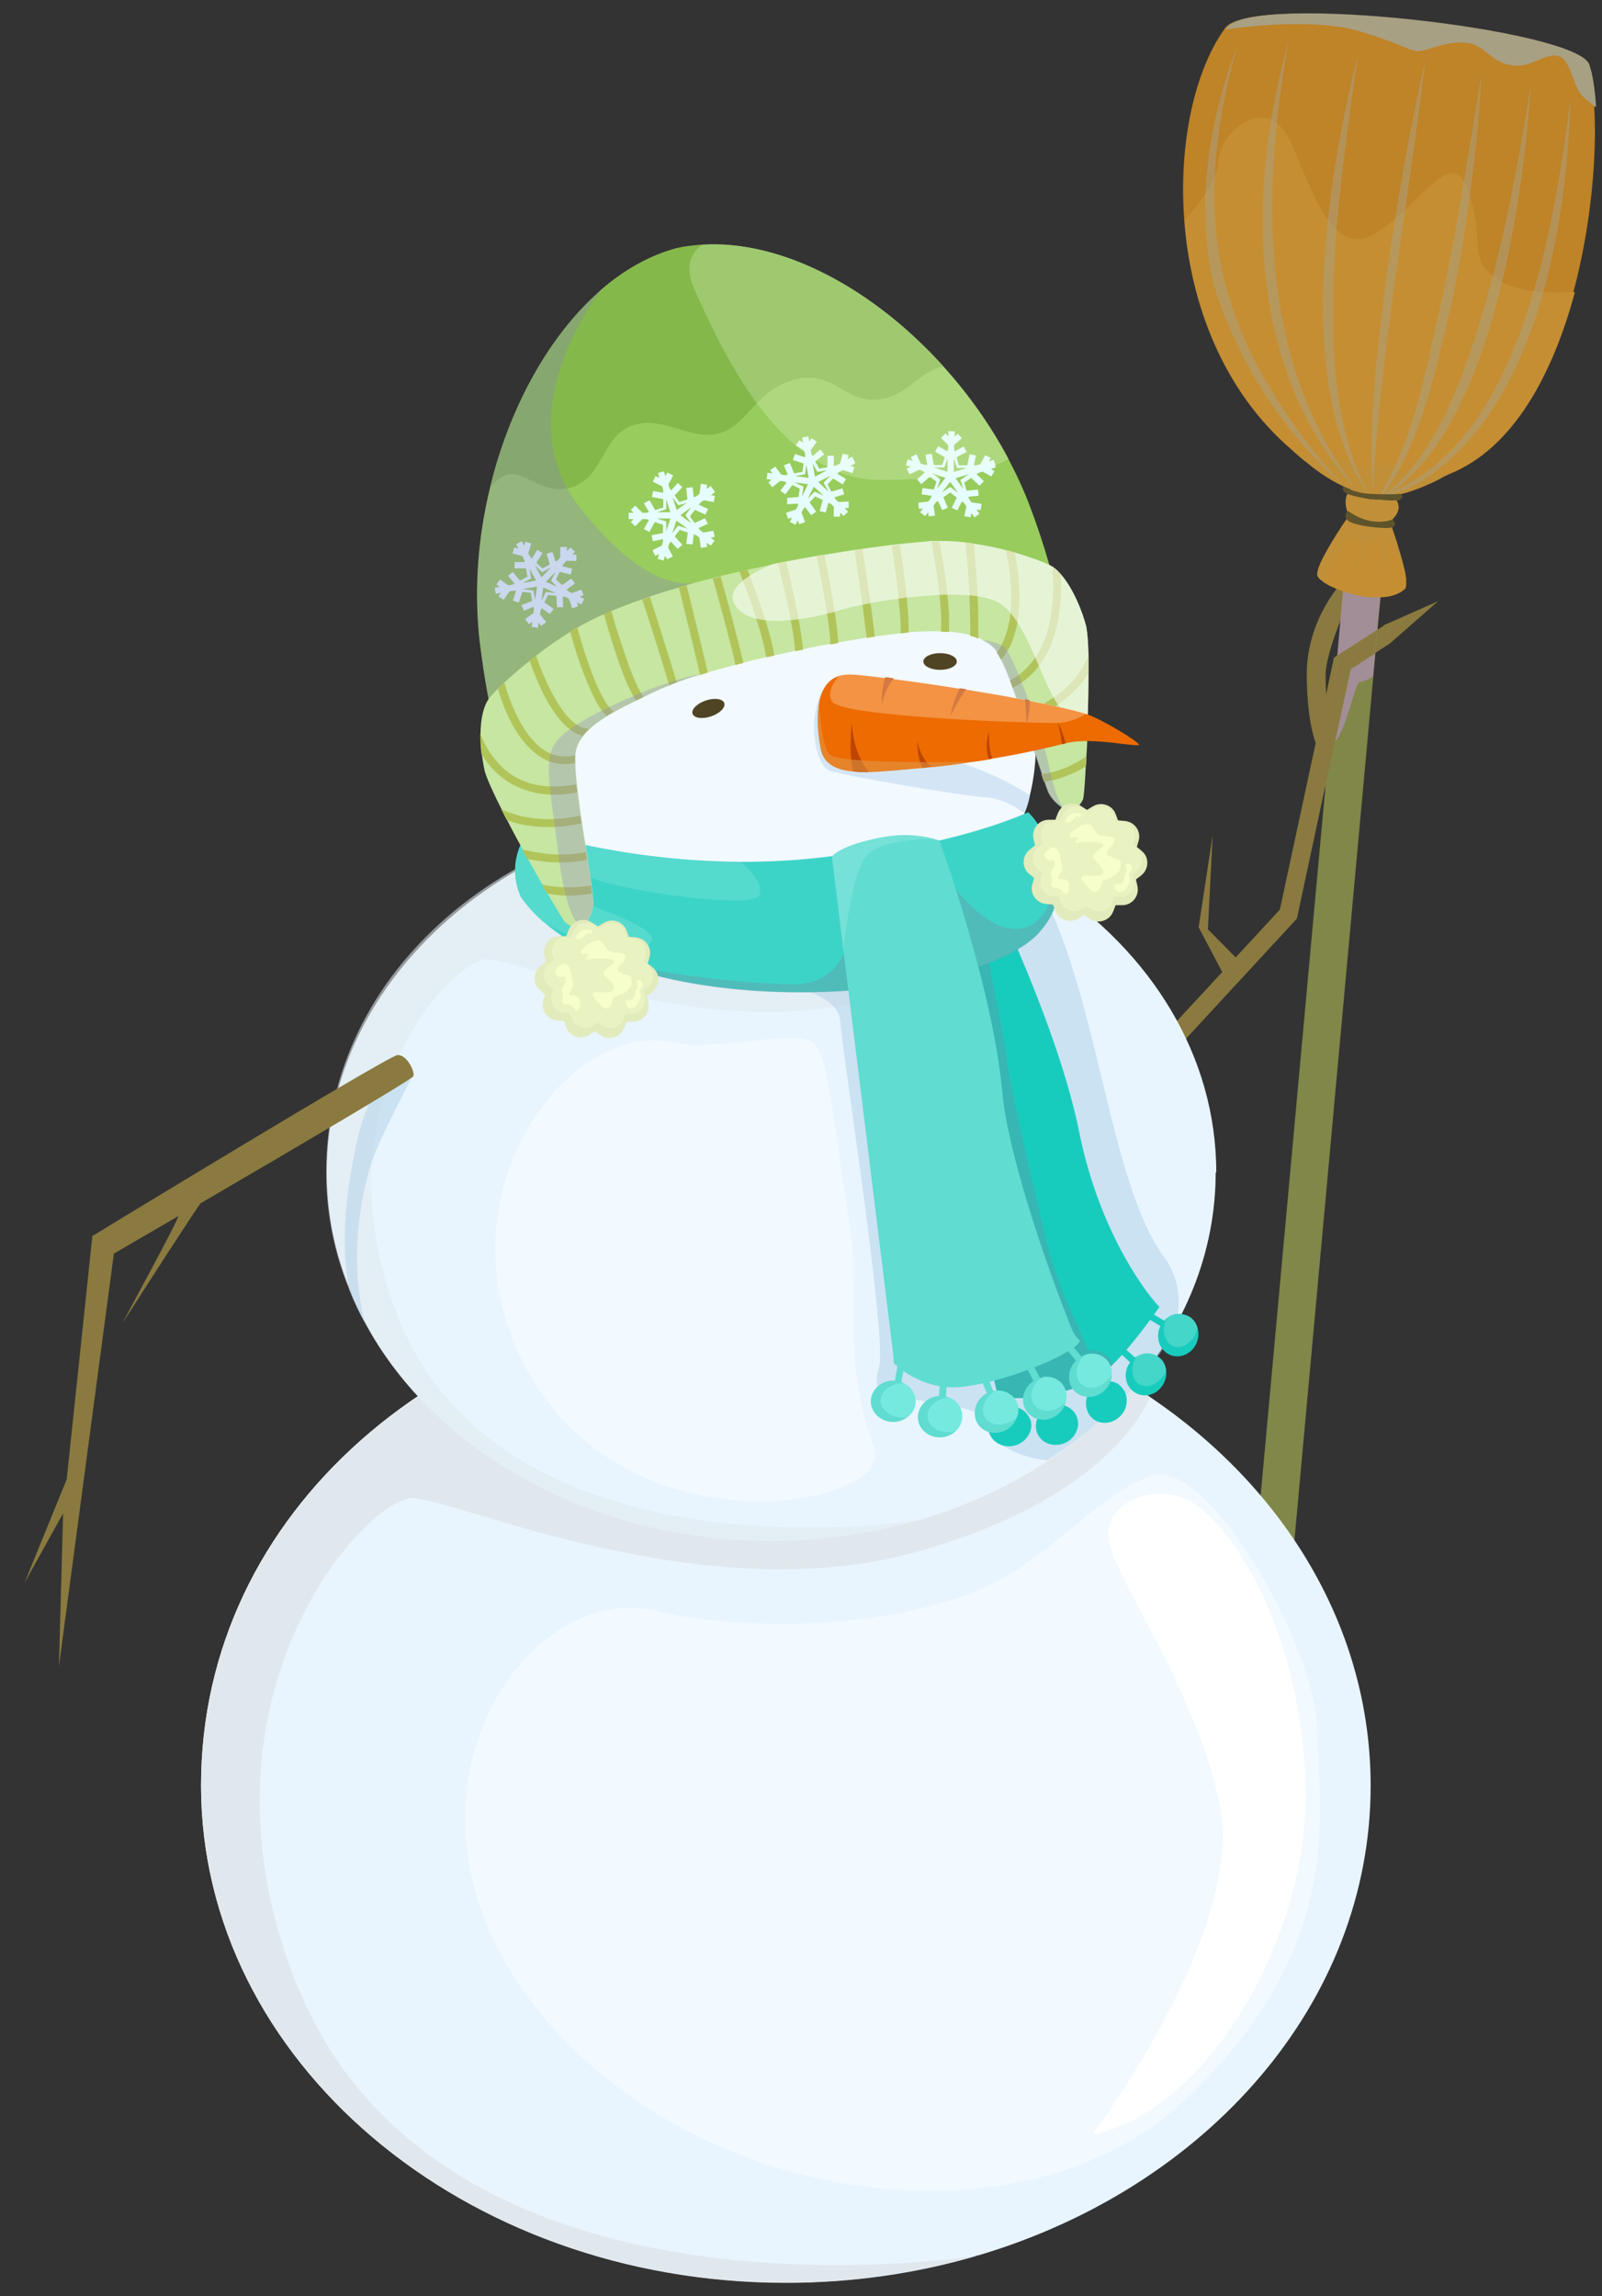 <svg width="60" height="86" viewBox="0 0 60 86" fill="none" xmlns="http://www.w3.org/2000/svg">
<rect x="0" y="0" width="60" height="86" fill="#333333" stroke="none"/>
<path d="M51.827 23.433L49.959 24.63L49.669 26.005C49.657 25.782 49.646 25.558 49.646 25.323C49.635 24.272 50.776 21.934 50.776 21.934L50.34 21.722C50.34 21.722 48.919 23.131 48.942 25.323C48.953 26.262 49.042 27.146 49.277 27.828L47.935 34.068L46.28 35.858L45.24 34.806L45.419 31.272L44.893 34.728L45.777 36.406L40.241 42.388L40.756 42.869L48.573 34.404L50.574 25.055L52.05 24.104L53.862 22.516L51.816 23.422L51.827 23.433Z" fill="#8A7A3F"/>
<path d="M52.643 12.027L52.442 14.23L52.341 15.292L52.151 17.35L52.062 18.39V18.468V18.502L52.039 18.748L51.972 19.519L51.95 19.777L51.838 21.007L51.782 21.588L51.704 22.405L51.592 23.601L51.514 24.485L51.435 25.335L46.951 74.429L45.542 74.306L49.635 29.54L49.959 26.028L50.093 24.574L50.306 22.181L50.407 21.13L50.474 20.436L50.552 19.553L50.574 19.329V19.206L50.642 18.535V18.356L50.675 18.233V18.133L50.742 17.406L50.865 16.086L50.955 15.024L51.245 11.915L52.643 12.038V12.027Z" fill="#808748"/>
<g style="mix-blend-mode:multiply" opacity="0.6">
<path d="M51.771 21.577L51.693 22.393L51.581 23.59L51.503 24.474L51.424 25.324C51.279 25.435 51.111 25.514 50.921 25.547C50.742 25.581 50.373 27.572 49.948 27.806C49.758 27.907 50.082 25.894 49.948 26.006L50.082 24.552L50.295 22.158L50.395 21.107L50.854 21.264L50.91 21.286L51.771 21.588V21.577Z" fill="#B993CC"/>
</g>
<path d="M58.984 10.942C58.179 13.939 56.714 16.779 54.287 17.752C54.086 17.831 53.907 17.954 53.739 18.032C53.694 18.054 53.639 18.077 53.594 18.099C53.493 18.144 53.404 18.177 53.314 18.222C53.068 18.323 52.844 18.401 52.666 18.457C52.621 18.457 52.576 18.479 52.543 18.49C52.52 18.49 52.509 18.49 52.498 18.502C52.297 18.558 52.174 18.58 52.174 18.58C52.23 18.636 52.274 18.68 52.297 18.725C52.498 19.038 52.297 19.307 52.162 19.441C52.106 19.497 52.062 19.53 52.062 19.53C52.062 19.553 52.073 19.586 52.095 19.631C52.095 19.653 52.118 19.698 52.129 19.732C52.151 19.799 52.173 19.866 52.196 19.944C52.218 20.011 52.252 20.09 52.274 20.179C52.308 20.268 52.341 20.369 52.364 20.47C52.464 20.783 52.554 21.118 52.621 21.398C52.621 21.443 52.643 21.488 52.643 21.532C52.643 21.577 52.654 21.61 52.666 21.644C52.666 21.655 52.666 21.666 52.666 21.678C52.666 21.711 52.666 21.745 52.666 21.767C52.666 21.912 52.666 22.013 52.621 22.058C52.386 22.27 52.039 22.371 51.67 22.371C51.603 22.371 51.525 22.371 51.447 22.371C51.402 22.371 51.357 22.371 51.312 22.371C51.022 22.349 50.72 22.282 50.44 22.192C50.384 22.17 50.328 22.159 50.272 22.136C50.205 22.114 50.149 22.091 50.093 22.069C49.982 22.024 49.881 21.98 49.791 21.935C49.702 21.89 49.635 21.845 49.568 21.801C49.568 21.801 49.545 21.801 49.545 21.778C49.478 21.733 49.434 21.7 49.4 21.655C49.355 21.61 49.333 21.566 49.333 21.521C49.322 21.376 49.445 21.074 49.624 20.749C49.881 20.268 50.239 19.721 50.418 19.463C50.485 19.363 50.518 19.307 50.518 19.307C50.496 19.24 50.462 19.184 50.451 19.128C50.351 18.803 50.407 18.602 50.474 18.479C50.53 18.379 50.597 18.334 50.597 18.334C50.552 18.323 50.496 18.3 50.451 18.278C50.44 18.278 50.418 18.267 50.407 18.256C50.373 18.244 50.328 18.222 50.284 18.2C50.239 18.177 50.194 18.155 50.149 18.133C49.836 17.976 49.478 17.752 49.098 17.45C49.031 17.394 48.953 17.327 48.874 17.271C48.819 17.227 48.763 17.182 48.707 17.137C48.617 17.059 48.517 16.97 48.416 16.88C48.416 16.88 48.416 16.869 48.394 16.858C45.799 14.643 44.591 11.367 44.356 8.269C44.133 5.384 44.748 2.655 45.844 1.112C45.855 1.089 45.877 1.067 45.889 1.045C46.862 -0.275 58.962 1.112 59.454 2.42C59.577 2.756 59.666 3.315 59.711 4.019C59.812 5.764 59.61 8.403 58.928 10.942H58.984Z" fill="#BF8328"/>
<g style="mix-blend-mode:multiply" opacity="0.16">
<path d="M58.984 10.942C58.179 13.939 56.714 16.779 54.287 17.752C54.086 17.831 53.907 17.954 53.739 18.032C53.694 18.054 53.639 18.077 53.594 18.099C53.493 18.144 53.404 18.177 53.314 18.222C53.068 18.323 52.844 18.401 52.666 18.457C52.621 18.457 52.576 18.479 52.543 18.491C52.52 18.491 52.509 18.491 52.498 18.502C52.297 18.558 52.174 18.58 52.174 18.58C52.23 18.636 52.274 18.681 52.297 18.725C52.498 19.038 52.297 19.307 52.162 19.441C52.106 19.497 52.062 19.53 52.062 19.53C52.062 19.553 52.073 19.586 52.095 19.631C52.095 19.654 52.118 19.698 52.129 19.732C52.151 19.799 52.174 19.866 52.196 19.944C52.218 20.011 52.252 20.09 52.274 20.179C52.308 20.269 52.341 20.369 52.364 20.47C52.464 20.783 52.554 21.119 52.621 21.398C52.621 21.443 52.643 21.488 52.643 21.532C52.643 21.577 52.654 21.61 52.666 21.644C52.666 21.655 52.666 21.666 52.666 21.678C52.666 21.711 52.666 21.745 52.666 21.767C52.666 21.913 52.666 22.013 52.621 22.058C52.386 22.27 52.039 22.371 51.67 22.371C51.603 22.371 51.525 22.371 51.447 22.371C51.402 22.371 51.357 22.371 51.312 22.371C51.022 22.349 50.72 22.282 50.44 22.192C50.384 22.17 50.328 22.159 50.272 22.136C50.205 22.114 50.149 22.091 50.093 22.069C49.982 22.024 49.881 21.98 49.791 21.935C49.702 21.89 49.635 21.845 49.568 21.801C49.568 21.801 49.545 21.801 49.545 21.778C49.478 21.734 49.434 21.7 49.4 21.655C49.355 21.61 49.333 21.566 49.333 21.521C49.322 21.376 49.445 21.074 49.624 20.749C49.881 20.269 50.239 19.721 50.418 19.463C50.485 19.363 50.518 19.307 50.518 19.307C50.496 19.24 50.462 19.184 50.451 19.128C50.351 18.804 50.407 18.602 50.474 18.479C50.53 18.379 50.597 18.334 50.597 18.334C50.552 18.323 50.496 18.3 50.451 18.278C50.44 18.278 50.418 18.267 50.407 18.256C50.373 18.244 50.328 18.222 50.284 18.2C50.239 18.177 50.194 18.155 50.149 18.133C49.836 17.976 49.478 17.752 49.098 17.45C49.031 17.395 48.953 17.327 48.874 17.271C48.819 17.227 48.763 17.182 48.707 17.137C48.617 17.059 48.517 16.97 48.416 16.88C48.416 16.88 48.416 16.869 48.394 16.858C45.799 14.643 44.591 11.367 44.356 8.269C44.938 7.598 45.609 6.692 45.631 6.055C45.665 4.936 47.465 3.438 48.315 5.272C49.165 7.106 49.881 9.768 51.559 8.716C53.225 7.665 54.377 5.339 55.003 7.173C55.629 9.007 55.003 9.6 55.886 10.316C56.77 11.043 58.123 10.942 58.906 10.942H58.928H58.984Z" fill="#E3C96D"/>
</g>
<g style="mix-blend-mode:multiply" opacity="0.16">
<path d="M54.288 17.753C54.097 17.864 53.907 17.954 53.74 18.032C53.695 18.055 53.639 18.077 53.594 18.099C53.494 18.144 53.404 18.177 53.315 18.222C53.069 18.323 52.845 18.401 52.666 18.457C52.621 18.457 52.577 18.48 52.543 18.491C52.521 18.491 52.509 18.491 52.498 18.502C52.297 18.558 52.174 18.58 52.174 18.58C52.23 18.636 52.275 18.681 52.297 18.726C52.498 19.039 52.297 19.307 52.163 19.441C52.107 19.497 52.062 19.531 52.062 19.531C52.062 19.553 52.073 19.587 52.096 19.631C52.096 19.654 52.118 19.698 52.129 19.732C52.151 19.799 52.174 19.866 52.196 19.945C52.219 20.012 52.252 20.09 52.275 20.179C52.308 20.269 52.342 20.37 52.364 20.47C52.465 20.783 52.554 21.119 52.621 21.398L51.917 20.112V21.723L51.805 20.996L51.693 20.213C51.693 20.213 51.671 19.967 51.38 20.269C51.212 20.448 51.022 20.906 50.888 21.276C50.821 21.466 50.765 21.611 50.742 21.689L50.832 21.253L50.921 20.828C50.921 20.828 51.089 19.833 50.53 20.314C50.496 20.336 50.463 20.37 50.44 20.403C50.239 20.604 50.06 20.918 49.892 21.208C49.769 21.432 49.669 21.645 49.579 21.801C49.579 21.801 49.557 21.801 49.557 21.779C49.49 21.734 49.445 21.701 49.411 21.656C49.367 21.611 49.344 21.566 49.344 21.521C49.333 21.376 49.456 21.074 49.635 20.75C49.892 20.269 50.25 19.721 50.429 19.464C50.496 19.363 50.53 19.307 50.53 19.307C50.507 19.24 50.474 19.184 50.463 19.128C50.362 18.804 50.418 18.602 50.485 18.48C50.541 18.379 50.608 18.334 50.608 18.334C50.563 18.323 50.507 18.3 50.463 18.278C50.452 18.278 50.429 18.267 50.418 18.256C50.384 18.245 50.34 18.222 50.295 18.2C50.25 18.177 50.206 18.155 50.161 18.133C49.848 17.976 49.49 17.753 49.109 17.451C49.042 17.395 48.964 17.328 48.886 17.272C48.83 17.227 48.774 17.182 48.718 17.137C48.629 17.059 48.528 16.97 48.427 16.88C48.427 16.88 48.416 16.869 48.405 16.858C48.629 16.936 48.919 17.059 49.232 17.238C49.792 17.562 49.568 17.316 49.691 17.171C49.702 17.16 49.724 17.137 49.758 17.126C49.781 17.115 49.803 17.104 49.825 17.104C50.038 17.059 50.373 17.249 50.686 17.395C50.765 17.439 50.832 17.462 50.899 17.495C50.955 17.518 50.999 17.54 51.033 17.551C51.078 17.562 51.111 17.585 51.156 17.596C51.324 17.652 51.413 17.63 51.615 17.473C51.637 17.473 51.659 17.439 51.682 17.428C51.715 17.406 51.738 17.383 51.76 17.372C51.917 17.26 52.006 17.283 52.107 17.35C52.163 17.395 52.23 17.451 52.319 17.495C52.543 17.63 52.577 17.875 52.789 17.92C52.823 17.92 52.867 17.931 52.912 17.92C52.957 17.92 53.013 17.92 53.08 17.909C53.494 17.853 54.243 17.741 54.243 17.741L54.288 17.753Z" fill="#A69350"/>
</g>
<g style="mix-blend-mode:multiply" opacity="0.51">
<path d="M46.347 1.694C44.748 7.475 45.229 11.636 48.886 16.478C49.333 17.082 49.814 17.663 50.328 18.211C48.058 16.209 46.336 13.548 45.453 10.64C44.759 7.654 45.274 4.512 46.347 1.694Z" fill="#A8A083"/>
<path d="M48.282 1.47C47.231 7.14 47.13 13.649 50.865 18.401C46.66 13.95 46.694 7.039 48.282 1.47Z" fill="#A8A083"/>
<path d="M50.854 2.063C50.239 6.782 48.886 14.353 51.312 18.592C48.405 14.599 49.713 6.626 50.854 2.063Z" fill="#A8A083"/>
<path d="M53.404 2.063C52.789 7.453 51.693 13.056 51.413 18.48C51.413 18.536 51.413 18.592 51.413 18.648V18.681V18.659C51.413 18.603 51.413 18.536 51.413 18.48C51.223 15.762 51.603 13.045 51.928 10.35C52.33 7.565 52.789 4.792 53.426 2.063H53.404Z" fill="#A8A083"/>
<path d="M55.484 2.846C55.338 5.675 54.936 8.494 54.388 11.278C53.784 13.727 53.314 16.422 51.816 18.503C51.816 18.503 51.793 18.536 51.782 18.547C51.771 18.57 51.749 18.592 51.726 18.614C51.726 18.614 51.715 18.637 51.704 18.648C51.704 18.67 51.681 18.681 51.659 18.704C51.648 18.704 51.626 18.704 51.614 18.704C51.614 18.704 51.603 18.704 51.592 18.704C51.603 18.693 51.626 18.67 51.626 18.648C51.626 18.648 51.67 18.581 51.681 18.547C51.693 18.536 51.704 18.514 51.715 18.491C53.023 16.299 53.426 13.66 54.008 11.189C54.589 8.426 55.014 5.631 55.473 2.846H55.484Z" fill="#A8A083"/>
<path d="M57.329 3.237C57.094 7.151 55.942 15.673 52.218 18.346C52.151 18.401 52.073 18.446 51.995 18.502C51.939 18.536 51.872 18.569 51.816 18.614C51.782 18.625 51.749 18.647 51.715 18.67C51.693 18.692 51.659 18.703 51.626 18.726C51.626 18.726 51.614 18.726 51.603 18.726C51.592 18.726 51.57 18.726 51.559 18.726C51.581 18.715 51.614 18.692 51.637 18.67C51.637 18.67 51.737 18.603 51.782 18.569C51.804 18.558 51.838 18.536 51.849 18.513C51.849 18.513 51.872 18.513 51.872 18.502C52.185 18.267 52.475 17.999 52.721 17.708C54.131 16.042 54.858 13.917 55.495 11.837C56.334 9.03 56.859 6.145 57.318 3.248L57.329 3.237Z" fill="#A8A083"/>
<path d="M58.828 3.606C58.693 8.393 57.586 15.337 53.18 18.055C52.867 18.234 52.531 18.379 52.185 18.491C52.062 18.536 51.939 18.569 51.804 18.614C51.782 18.614 51.749 18.614 51.726 18.625C51.693 18.625 51.659 18.636 51.637 18.648C51.57 18.659 51.514 18.681 51.447 18.692C51.435 18.692 51.413 18.692 51.402 18.692C51.402 18.692 51.357 18.692 51.335 18.692C51.357 18.692 51.38 18.692 51.402 18.681L51.693 18.592C51.693 18.592 51.771 18.558 51.816 18.547C51.816 18.547 51.827 18.547 51.838 18.547C51.849 18.547 51.872 18.547 51.883 18.536C51.995 18.491 52.106 18.446 52.207 18.401C57.061 16.21 58.212 8.348 58.828 3.651V3.606Z" fill="#A8A083"/>
</g>
<path d="M52.297 18.736C52.163 18.758 51.928 18.736 51.67 18.714C51.659 18.714 51.637 18.714 51.626 18.714C51.626 18.714 51.614 18.714 51.603 18.714C51.592 18.714 51.57 18.714 51.559 18.714C51.525 18.714 51.492 18.714 51.458 18.703C51.447 18.703 51.424 18.703 51.413 18.703C51.413 18.703 51.368 18.703 51.346 18.703C51.011 18.646 50.686 18.579 50.53 18.523C50.217 18.423 50.306 18.233 50.306 18.233C50.306 18.233 50.328 18.233 50.34 18.244C50.496 18.322 50.664 18.378 50.843 18.423C50.966 18.456 51.1 18.479 51.223 18.49H51.245C51.245 18.49 51.335 18.501 51.38 18.501C51.38 18.501 51.402 18.501 51.413 18.501C51.525 18.501 51.626 18.512 51.726 18.512C51.76 18.512 51.794 18.512 51.827 18.512H51.984C52.051 18.512 52.118 18.512 52.185 18.512C52.353 18.512 52.465 18.49 52.465 18.49C52.465 18.49 52.666 18.691 52.297 18.758V18.736Z" fill="#5E532B"/>
<path d="M50.496 19.139C50.496 19.139 50.306 19.24 50.451 19.463C50.597 19.687 51.894 19.833 52.129 19.754C52.364 19.676 52.163 19.452 52.163 19.452C52.163 19.452 51.402 19.799 50.496 19.139Z" fill="#5E532B"/>
<path d="M51.581 23.59L51.503 24.473L50.586 25.066L50.451 25.715L49.624 29.528L49.948 26.017L50.082 24.551L51.581 23.59Z" fill="#8A7A3F"/>
<g style="mix-blend-mode:soft-light">
<path d="M59.778 4.019C59.678 3.952 59.588 3.874 59.487 3.796C58.995 3.371 59.13 3.371 58.738 2.487C58.347 1.604 57.597 2.42 56.938 2.454C56.278 2.487 56.021 2.23 55.495 1.827C54.969 1.436 54.287 1.593 53.527 1.827C52.778 2.062 53.102 1.827 50.91 1.168C49.423 0.732 47.197 0.922 45.911 1.101C45.922 1.078 45.945 1.056 45.956 1.034C46.929 -0.286 59.029 1.101 59.521 2.409C59.644 2.745 59.733 3.304 59.778 4.008V4.019Z" fill="#A8A083"/>
</g>
<path d="M51.335 66.88C51.335 75.021 45.195 81.933 36.64 84.471C36.64 84.471 36.618 84.471 36.607 84.471C34.359 85.131 31.954 85.489 29.438 85.489C17.338 85.489 7.53 77.157 7.53 66.869C7.53 56.58 16.622 48.875 28.107 48.294C28.544 48.271 28.991 48.26 29.438 48.26C31.686 48.26 33.867 48.551 35.913 49.099C38.553 49.781 40.979 50.888 43.082 52.331C48.114 55.73 51.335 60.986 51.335 66.88Z" fill="#E8F5FF"/>
<path d="M43.082 55.283C40.912 56.055 39.201 58.627 36.316 59.689C31.787 61.355 26.508 60.819 24.697 60.349C19.631 59.041 14.084 67.383 19.933 75.01C25.77 82.637 38.295 84.426 44.412 78.622C50.53 72.818 49.378 67.674 49.322 64.699C49.266 61.724 45.262 54.511 43.093 55.283H43.082Z" fill="#F2F9FF"/>
<g style="mix-blend-mode:multiply">
<path d="M11.109 74.294C16.343 87.446 35.667 84.628 36.607 84.482C34.359 85.142 31.954 85.5 29.438 85.5C17.338 85.5 7.53 77.168 7.53 66.88C7.53 56.592 16.622 48.886 28.107 48.305C30.926 48.596 33.666 48.875 35.913 49.099C38.553 49.781 40.979 50.888 43.082 52.331C42.601 53.393 40.711 56.346 34.292 58.135C26.363 60.338 17.126 56.167 15.459 56.111C13.782 56.044 6.815 63.503 11.098 74.294H11.109Z" fill="#E1E8ED"/>
</g>
<path d="M41.505 57.486C41.505 56.099 43.417 55.574 44.602 56.234C45.788 56.893 48.651 60.405 48.897 66.779C49.109 72.416 45.262 79.058 40.912 79.953C40.912 79.953 46.694 72.259 45.676 67.551C44.658 62.843 41.505 58.862 41.505 57.475V57.486Z" fill="white"/>
<path d="M45.531 43.909C45.531 49.948 40.856 55.07 34.359 56.948C34.359 56.948 34.348 56.948 34.336 56.948C32.625 57.441 30.791 57.709 28.89 57.709C25.021 57.709 21.465 56.624 18.646 54.79C16.689 53.526 15.079 51.916 13.972 50.06C13.871 49.881 13.771 49.713 13.681 49.534C13.457 49.131 13.267 48.729 13.111 48.304C12.54 46.928 12.239 45.441 12.239 43.909C12.239 36.573 19.15 30.579 27.884 30.142C28.219 30.131 28.555 30.109 28.901 30.109C30.612 30.109 32.267 30.321 33.822 30.735C35.824 31.238 37.669 32.055 39.279 33.128C43.115 35.656 45.553 39.547 45.553 43.909H45.531Z" fill="#E8F5FF"/>
<path d="M30.501 39.078C29.953 38.496 26.654 39.402 25.267 39.055C21.409 38.082 16.331 44.624 19.597 51.032C23.343 58.391 33.576 56.411 32.748 54.242C31.518 50.999 32.189 48.259 31.843 46.033C31.138 41.459 31.026 39.659 30.489 39.078H30.501Z" fill="#F2F9FF"/>
<g style="mix-blend-mode:multiply" opacity="0.57">
<path d="M14.934 49.4C18.915 59.152 33.621 57.06 34.325 56.949C32.614 57.441 30.78 57.709 28.879 57.709C19.675 57.709 12.216 51.525 12.216 43.909C12.216 36.293 19.127 30.568 27.873 30.143C30.02 30.355 32.1 30.568 33.811 30.735C35.824 31.25 37.658 32.066 39.268 33.129C38.899 33.911 37.468 36.103 32.581 37.423C26.553 39.056 19.519 35.969 18.255 35.924C16.98 35.88 11.679 41.404 14.945 49.4H14.934Z" fill="#E1E8ED"/>
</g>
<path d="M38.798 27.862C38.798 28.544 38.72 29.181 38.575 29.774C38.53 30.009 38.463 30.233 38.373 30.456C37.77 32.223 36.528 33.554 34.862 34.46C33.196 35.355 31.127 35.813 28.879 35.813C23.399 35.813 18.948 33.129 18.948 27.873C18.948 27.314 18.993 26.766 19.094 26.229C19.172 25.804 19.284 25.379 19.418 24.965C19.541 24.563 19.709 24.183 19.888 23.814C21.476 20.582 24.898 18.356 28.868 18.356C31.865 18.356 34.549 19.631 36.372 21.644C36.573 21.857 36.752 22.08 36.931 22.326C38.105 23.892 38.798 25.804 38.798 27.884V27.862Z" fill="#F2F9FF"/>
<g style="mix-blend-mode:multiply" opacity="0.57">
<path d="M23.634 33.99C20.011 32.201 20.592 26.408 21.342 25.949C22.091 25.491 27.325 24.194 29.695 23.981C31.697 23.802 35.745 22.773 36.931 22.304C36.752 22.069 36.573 21.845 36.372 21.622C35.723 21.454 34.974 21.342 34.974 21.342L21.263 24.518C20.849 23.456 19.988 23.746 19.888 23.78C19.709 24.16 19.552 24.552 19.418 24.943C19.34 25.178 19.273 25.413 19.206 25.648C19.183 25.726 19.172 25.793 19.161 25.871C19.139 25.983 19.105 26.084 19.094 26.195C19.094 26.195 19.094 26.195 19.105 26.195C19.004 26.732 18.937 27.28 18.937 27.839C18.937 33.095 23.388 35.779 28.868 35.779C31.116 35.779 33.184 35.321 34.851 34.426C34.594 34.493 27.94 36.093 23.612 33.968L23.634 33.99Z" fill="#BED9ED"/>
</g>
<g style="mix-blend-mode:multiply" opacity="0.57">
<path d="M29.953 37.043C29.953 37.043 31.429 37.368 31.474 38.262C31.507 39.157 33.229 50.083 32.927 51.179C32.637 52.275 32.983 52.208 34.739 52.498C36.506 52.778 36.976 52.923 36.942 53.46C36.92 53.885 38.127 54.623 39.235 54.69C41.192 53.427 42.802 51.816 43.909 49.96C44.111 49.479 44.435 48.215 43.607 47.097C41.684 44.48 41.203 38.262 39.402 34.192L29.942 37.054L29.953 37.043Z" fill="#B5D3E8"/>
</g>
<path d="M43.428 48.942C43.428 48.942 42.523 50.262 41.728 51.056C41.348 51.436 40.867 51.782 40.331 51.961C40.23 51.995 40.141 52.029 40.051 52.051C38.575 52.487 37.636 52.353 37.423 52.308C37.389 52.308 37.378 52.308 37.378 52.308L36.931 50.407L33.162 34.314C33.162 34.314 33.419 33.845 35.019 33.386C36.182 33.051 37.099 33.308 37.099 33.308C37.099 33.308 39.637 38.497 40.42 42.4C41.203 46.292 43.082 48.629 43.44 48.964L43.428 48.942Z" fill="#18CCBD"/>
<path d="M37.535 52.129L37.725 53.258C37.725 53.325 37.803 53.37 37.87 53.359C37.938 53.348 37.982 53.281 37.971 53.214L37.781 52.084C37.781 52.017 37.703 51.972 37.636 51.983C37.568 51.994 37.524 52.062 37.535 52.129Z" fill="#18CCBD"/>
<path d="M38.586 53.146C38.664 53.359 38.631 53.594 38.497 53.784C38.407 53.929 38.262 54.052 38.072 54.119C37.658 54.265 37.199 54.075 37.065 53.694C36.931 53.314 37.155 52.867 37.568 52.721C37.703 52.677 37.848 52.654 37.982 52.688C38.251 52.721 38.486 52.9 38.575 53.157L38.586 53.146Z" fill="#18CCBD"/>
<path d="M39.156 52.129L39.469 53.236C39.492 53.304 39.559 53.337 39.626 53.326C39.693 53.315 39.727 53.236 39.716 53.169L39.402 52.062C39.38 51.995 39.313 51.962 39.246 51.973C39.179 51.984 39.145 52.062 39.156 52.129Z" fill="#18CCBD"/>
<path d="M40.308 53.012C40.409 53.225 40.398 53.46 40.297 53.65C40.219 53.806 40.096 53.941 39.917 54.03C39.514 54.22 39.045 54.086 38.866 53.717C38.687 53.348 38.866 52.889 39.257 52.688C39.38 52.621 39.526 52.599 39.66 52.61C39.928 52.61 40.185 52.766 40.308 53.012Z" fill="#18CCBD"/>
<path d="M40.51 51.592L41.281 52.442C41.281 52.442 41.404 52.498 41.46 52.442C41.516 52.386 41.516 52.319 41.46 52.263L40.688 51.413C40.688 51.413 40.566 51.357 40.51 51.413C40.454 51.469 40.454 51.536 40.51 51.592Z" fill="#18CCBD"/>
<path d="M41.93 51.883C42.109 52.029 42.209 52.241 42.198 52.465C42.198 52.644 42.142 52.823 42.019 52.968C41.751 53.315 41.259 53.393 40.946 53.147C40.633 52.901 40.577 52.409 40.845 52.051C40.934 51.939 41.046 51.85 41.169 51.794C41.416 51.682 41.706 51.705 41.93 51.872V51.883Z" fill="#18CCBD"/>
<path d="M41.907 50.642L42.757 51.413C42.757 51.413 42.88 51.458 42.936 51.413C42.992 51.368 42.981 51.29 42.936 51.234L42.086 50.463C42.086 50.463 41.963 50.418 41.907 50.463C41.852 50.507 41.863 50.586 41.907 50.642Z" fill="#18CCBD"/>
<path d="M43.35 50.798C43.551 50.921 43.663 51.122 43.675 51.346C43.697 51.525 43.652 51.704 43.551 51.871C43.317 52.252 42.847 52.375 42.5 52.151C42.153 51.927 42.053 51.446 42.288 51.077C42.366 50.954 42.467 50.854 42.59 50.798C42.825 50.663 43.115 50.652 43.35 50.798Z" fill="#18CCBD"/>
<path opacity="0.6" d="M43.35 50.798C43.551 50.921 43.663 51.122 43.674 51.346C43.652 51.402 43.63 51.447 43.596 51.491C43.361 51.871 42.936 52.017 42.657 51.838C42.377 51.659 42.321 51.212 42.556 50.831C42.556 50.82 42.578 50.798 42.59 50.787C42.824 50.652 43.115 50.641 43.35 50.787V50.798Z" fill="#60DCD1"/>
<path d="M42.981 49.378L43.965 49.971C44.021 50.004 44.099 49.982 44.133 49.926C44.166 49.87 44.144 49.792 44.088 49.758L43.104 49.165C43.048 49.132 42.97 49.154 42.936 49.21C42.903 49.266 42.925 49.344 42.981 49.378Z" fill="#18CCBD"/>
<path d="M44.424 49.255C44.636 49.333 44.793 49.512 44.849 49.735C44.905 49.903 44.894 50.093 44.826 50.272C44.67 50.686 44.222 50.899 43.842 50.753C43.462 50.608 43.272 50.149 43.428 49.735C43.484 49.601 43.563 49.489 43.663 49.4C43.864 49.221 44.155 49.154 44.413 49.255H44.424Z" fill="#18CCBD"/>
<path opacity="0.6" d="M44.424 49.255C44.636 49.334 44.793 49.513 44.849 49.736C44.849 49.792 44.826 49.848 44.804 49.893C44.647 50.307 44.256 50.541 43.943 50.419C43.63 50.295 43.495 49.87 43.652 49.457C43.652 49.434 43.663 49.423 43.674 49.412C43.876 49.233 44.166 49.166 44.424 49.267V49.255Z" fill="#60DCD1"/>
<g style="mix-blend-mode:multiply" opacity="0.36">
<path d="M41.728 51.056C41.348 51.436 40.867 51.782 40.331 51.961C40.23 51.995 40.141 52.029 40.051 52.051C38.575 52.487 37.636 52.353 37.423 52.308C37.389 52.308 37.378 52.308 37.378 52.308L36.931 50.407L37.177 49.96L35.466 35.578H36.942C36.942 35.578 37.591 38.676 37.725 39.761C37.848 40.845 39.022 45.889 39.346 47.041C39.727 48.394 40.308 49.501 40.566 50.116C40.688 50.396 40.677 50.575 40.834 50.563C41.181 50.541 41.572 50.787 41.717 51.078L41.728 51.056Z" fill="#7091A1"/>
</g>
<path d="M19.496 33.576C19.731 33.923 20.022 34.236 20.346 34.526C20.346 34.526 20.346 34.526 20.358 34.526C20.95 35.041 21.655 35.477 22.471 35.835C22.471 35.835 22.482 35.835 22.494 35.835C27.805 38.161 36.953 37.154 38.933 34.907C39.671 34.068 39.626 33.486 39.525 32.883C39.492 32.726 39.469 32.569 39.436 32.402C39.235 31.049 38.508 30.422 38.508 30.422C38.508 30.422 35.936 31.608 32.089 31.988C31.966 31.999 31.843 32.022 31.72 32.022C31.529 32.033 31.339 32.044 31.149 32.066C29.975 32.223 28.823 32.279 27.75 32.279C23.232 32.256 19.809 31.104 19.809 31.104C19.809 31.104 18.892 32.178 19.496 33.565V33.576Z" fill="#3DD4C8"/>
<g style="mix-blend-mode:multiply" opacity="0.36">
<path d="M22.494 35.846C27.805 38.172 36.953 37.166 38.933 34.918C39.671 34.079 39.626 33.498 39.525 32.894C39.414 33.654 39.134 34.482 38.463 34.717C37.11 35.209 35.6 33.05 35.6 33.05L31.608 35.69C31.608 35.69 31.194 36.864 29.74 36.864C28.756 36.864 25.144 36.651 22.494 35.846Z" fill="#7091A1"/>
</g>
<path d="M31.16 32.089L31.585 35.567L33.453 50.709L33.475 51.055C33.475 51.055 34.515 52.118 36.047 51.939C37.904 51.726 40.442 50.574 40.442 50.205C40.442 50.205 40.264 50.082 40.129 49.747C39.503 48.203 37.781 43.529 37.535 40.867C37.166 36.909 35.186 31.485 35.186 31.485C35.186 31.485 35.108 31.462 34.974 31.418C34.638 31.328 33.945 31.194 33.095 31.351C31.462 31.641 31.16 32.078 31.16 32.078V32.089Z" fill="#60DCD1"/>
<g style="mix-blend-mode:screen" opacity="0.48">
<path d="M31.16 32.089L31.585 35.567C31.585 35.567 31.865 32.927 32.391 32.145C32.916 31.362 34.974 31.429 34.974 31.429C34.639 31.339 33.945 31.205 33.095 31.35C31.462 31.641 31.16 32.077 31.16 32.077V32.089Z" fill="#8CE6DE"/>
</g>
<g style="mix-blend-mode:screen" opacity="0.3">
<path d="M19.496 33.576C19.731 33.923 20.022 34.236 20.346 34.527C20.346 34.527 20.346 34.527 20.358 34.527C21.733 35.422 24.149 35.925 24.406 35.231C24.663 34.538 20.413 33.509 20.346 33.006C20.279 32.514 20.995 32.368 22.181 32.883C23.366 33.397 28.242 34.057 28.444 33.532C28.645 32.995 27.75 32.29 27.75 32.29C23.232 32.268 19.81 31.116 19.81 31.116C19.81 31.116 18.892 32.189 19.496 33.576Z" fill="#8CE6DE"/>
</g>
<path d="M33.621 51.123L33.408 52.297C33.397 52.364 33.442 52.431 33.509 52.443C33.576 52.454 33.643 52.409 33.654 52.342L33.867 51.168C33.878 51.1 33.833 51.033 33.766 51.022C33.699 51.011 33.632 51.056 33.621 51.123Z" fill="#60DCD1"/>
<path d="M34.292 52.487C34.292 52.733 34.169 52.945 33.979 53.08C33.833 53.191 33.654 53.258 33.453 53.258C32.995 53.258 32.614 52.912 32.614 52.487C32.614 52.062 32.995 51.704 33.453 51.704C33.598 51.704 33.744 51.737 33.867 51.816C34.113 51.939 34.292 52.196 34.292 52.487Z" fill="#60DCD1"/>
<path opacity="0.6" d="M34.292 52.487C34.292 52.733 34.169 52.945 33.979 53.08C33.923 53.08 33.867 53.091 33.811 53.091C33.352 53.091 32.983 52.8 32.983 52.453C32.983 52.107 33.352 51.805 33.811 51.805C33.833 51.805 33.844 51.805 33.867 51.805C34.113 51.928 34.292 52.185 34.292 52.476V52.487Z" fill="#85F2E8"/>
<path d="M35.209 51.693L35.13 52.889C35.13 52.957 35.175 53.024 35.254 53.024C35.332 53.024 35.388 52.979 35.388 52.901L35.466 51.704C35.466 51.637 35.421 51.57 35.343 51.57C35.265 51.57 35.209 51.614 35.209 51.693Z" fill="#60DCD1"/>
<path d="M36.036 52.968C36.059 53.203 35.969 53.438 35.801 53.594C35.667 53.717 35.499 53.807 35.298 53.829C34.84 53.885 34.426 53.572 34.381 53.158C34.336 52.744 34.661 52.342 35.119 52.286C35.265 52.263 35.41 52.286 35.544 52.342C35.813 52.442 36.003 52.677 36.036 52.957V52.968Z" fill="#60DCD1"/>
<path opacity="0.6" d="M36.036 52.968C36.059 53.203 35.969 53.438 35.801 53.594C35.746 53.605 35.69 53.628 35.634 53.628C35.175 53.684 34.773 53.438 34.739 53.08C34.706 52.722 35.03 52.398 35.488 52.342C35.511 52.342 35.522 52.342 35.544 52.342C35.813 52.442 36.003 52.677 36.036 52.957V52.968Z" fill="#85F2E8"/>
<path d="M36.73 51.625L37.188 52.732C37.211 52.799 37.289 52.833 37.356 52.799C37.423 52.766 37.457 52.699 37.423 52.632L36.965 51.524C36.942 51.457 36.864 51.424 36.797 51.457C36.73 51.491 36.696 51.558 36.73 51.625Z" fill="#60DCD1"/>
<path d="M38.027 52.419C38.161 52.62 38.172 52.866 38.083 53.09C38.027 53.258 37.904 53.414 37.736 53.526C37.345 53.772 36.842 53.683 36.618 53.325C36.394 52.967 36.517 52.464 36.897 52.218C37.02 52.139 37.166 52.094 37.311 52.083C37.591 52.061 37.87 52.184 38.027 52.419Z" fill="#60DCD1"/>
<path opacity="0.6" d="M38.027 52.419C38.161 52.62 38.172 52.866 38.083 53.09C38.038 53.123 37.993 53.168 37.949 53.191C37.557 53.437 37.088 53.392 36.897 53.101C36.707 52.81 36.864 52.352 37.255 52.106C37.278 52.106 37.289 52.083 37.311 52.083C37.591 52.061 37.87 52.184 38.027 52.419Z" fill="#85F2E8"/>
<path d="M38.429 51.19L38.989 52.252C39.022 52.319 39.1 52.342 39.168 52.308C39.235 52.275 39.257 52.196 39.224 52.129L38.664 51.067C38.631 51 38.553 50.977 38.485 51.011C38.418 51.044 38.396 51.123 38.429 51.19Z" fill="#60DCD1"/>
<path d="M39.794 51.85C39.939 52.04 39.984 52.286 39.917 52.51C39.872 52.689 39.772 52.856 39.615 52.98C39.257 53.27 38.743 53.225 38.474 52.89C38.206 52.554 38.284 52.04 38.653 51.76C38.765 51.671 38.91 51.604 39.045 51.593C39.324 51.537 39.615 51.637 39.794 51.861V51.85Z" fill="#60DCD1"/>
<path opacity="0.6" d="M39.794 51.849C39.939 52.039 39.984 52.285 39.917 52.509C39.883 52.554 39.839 52.587 39.794 52.621C39.436 52.912 38.966 52.912 38.743 52.621C38.519 52.33 38.631 51.883 39 51.603C39.011 51.592 39.033 51.581 39.045 51.569C39.324 51.514 39.615 51.614 39.794 51.838V51.849Z" fill="#85F2E8"/>
<path d="M39.917 50.496L40.677 51.424C40.677 51.424 40.8 51.492 40.856 51.447C40.912 51.402 40.923 51.324 40.879 51.268L40.118 50.34C40.118 50.34 39.995 50.273 39.939 50.317C39.883 50.362 39.872 50.44 39.917 50.496Z" fill="#60DCD1"/>
<path d="M41.393 50.876C41.572 51.033 41.661 51.267 41.639 51.502C41.639 51.681 41.561 51.871 41.427 52.017C41.125 52.364 40.621 52.419 40.297 52.151C39.973 51.883 39.95 51.357 40.252 51.01C40.353 50.898 40.465 50.809 40.61 50.764C40.867 50.652 41.181 50.697 41.393 50.887V50.876Z" fill="#60DCD1"/>
<path opacity="0.6" d="M41.393 50.876C41.572 51.033 41.661 51.268 41.639 51.503C41.606 51.547 41.572 51.603 41.538 51.637C41.236 51.984 40.778 52.084 40.51 51.849C40.241 51.615 40.264 51.145 40.566 50.798C40.577 50.787 40.588 50.776 40.61 50.753C40.867 50.642 41.181 50.686 41.393 50.876Z" fill="#85F2E8"/>
<path d="M26.633 26.83C26.96 26.72 27.181 26.497 27.126 26.333C27.07 26.169 26.76 26.126 26.432 26.237C26.105 26.348 25.884 26.57 25.939 26.734C25.995 26.898 26.305 26.941 26.633 26.83Z" fill="#4F4424"/>
<path d="M35.209 25.088C35.555 25.088 35.835 24.948 35.835 24.775C35.835 24.602 35.555 24.462 35.209 24.462C34.863 24.462 34.583 24.602 34.583 24.775C34.583 24.948 34.863 25.088 35.209 25.088Z" fill="#4F4424"/>
<g style="mix-blend-mode:multiply" opacity="0.57">
<path d="M15.392 40.388C15.381 40.477 14.285 42.479 13.927 43.508C13.67 44.235 12.988 46.818 13.659 49.536C13.435 49.133 13.245 48.731 13.088 48.306C12.63 46.136 13.2 43.553 13.335 42.893C13.614 41.551 14.151 40.645 14.151 40.645L14.889 39.907C14.889 39.907 15.046 39.806 15.18 39.907C15.314 39.996 15.415 40.309 15.392 40.388Z" fill="#B5D3E8"/>
</g>
<path d="M14.889 39.515C14.542 39.538 3.46 46.292 3.46 46.292L2.498 55.406L0.921 59.276L2.364 56.681L2.207 62.407L4.265 46.952C4.265 46.952 5.26 46.37 6.669 45.554C6.804 45.476 4.511 49.669 4.6 49.535C5.081 48.786 7.452 45.096 7.519 45.062C10.818 43.139 15.437 40.421 15.482 40.309C15.549 40.141 15.236 39.493 14.889 39.515Z" fill="#8A7A3F"/>
<path d="M40.264 29.518C40.264 29.518 40.487 34.449 39.637 29.663C38.787 24.877 37.121 22.55 34.225 23.054C33.106 23.244 28.968 24.362 28.968 24.362C28.968 24.362 24.775 25.235 23.69 25.57C20.872 26.42 20.447 29.249 21.845 33.901C23.243 38.554 21.219 34.047 21.219 34.047C21.219 34.047 19.429 31.385 18.434 26.834C18.233 25.928 18.076 24.955 17.953 23.915C17.752 22.025 17.908 20.068 18.367 18.212C19.06 15.382 20.436 12.799 22.236 11.11L22.538 10.831C23.399 10.092 24.35 9.556 25.367 9.287C25.669 9.22 25.983 9.187 26.296 9.164C29.326 8.974 32.748 10.853 35.332 13.727C36.271 14.767 37.099 15.93 37.758 17.171C38.072 17.764 38.351 18.368 38.586 18.994C40.823 24.933 40.241 29.506 40.241 29.506L40.264 29.518Z" fill="#98CC5C"/>
<path d="M21.532 20.66L21.364 20.504L21.23 20.638V20.481L20.984 20.492V20.873L20.895 20.985L20.805 21.029L20.693 20.671L20.47 20.738L20.593 21.141L20.313 21.287L20.089 21.074L20.324 20.716L20.123 20.593L19.922 20.917L19.854 20.85L19.787 20.716L19.899 20.358L19.675 20.291L19.631 20.436L19.541 20.269L19.329 20.381L19.418 20.548L19.262 20.504L19.195 20.727L19.564 20.828L19.631 20.962L19.653 21.052H19.273V21.287H19.698L19.754 21.6L19.474 21.745L19.206 21.421L19.027 21.566L19.273 21.857L19.183 21.902L19.038 21.924L18.725 21.7L18.59 21.89L18.714 21.98L18.523 22.013L18.568 22.237L18.758 22.204L18.669 22.338L18.87 22.461L19.083 22.148L19.228 22.125H19.329L19.206 22.494L19.429 22.573L19.564 22.17L19.877 22.204L19.933 22.506L19.53 22.662L19.619 22.875L19.977 22.729L20 22.819L19.977 22.964L19.664 23.188L19.81 23.378L19.933 23.288L19.91 23.479L20.145 23.512L20.168 23.322L20.268 23.445L20.458 23.3L20.223 23.009L20.246 22.863L20.291 22.774L20.593 22.998L20.738 22.808L20.391 22.561L20.525 22.282L20.839 22.315L20.861 22.74H21.096L21.073 22.349H21.174L21.308 22.427L21.431 22.785L21.655 22.707L21.61 22.561L21.778 22.64L21.879 22.427L21.711 22.349L21.856 22.293L21.778 22.081L21.42 22.215L21.286 22.148L21.219 22.081L21.532 21.857L21.398 21.667L21.051 21.913L20.827 21.7L20.962 21.421L21.375 21.521L21.431 21.298L21.062 21.208L21.107 21.119L21.208 21.007H21.588V20.772H21.431L21.566 20.638L21.532 20.66ZM20.637 21.253L20.279 21.622L20.033 21.175L20.302 21.432L20.637 21.253ZM19.899 21.656L19.832 21.298L20.078 21.745L19.575 21.834L19.91 21.656H19.899ZM19.608 22.058L20.112 21.969L20.044 22.472L19.977 22.114L19.608 22.069V22.058ZM20.447 22.17L20.279 22.506L20.346 22.002L20.816 22.215L20.447 22.17ZM20.917 22.002L20.447 21.79L20.805 21.421L20.637 21.756L20.906 22.013L20.917 22.002Z" fill="#E6FDFF"/>
<path d="M26.755 18.39L26.62 18.2L26.464 18.312L26.486 18.155L26.251 18.122L26.195 18.502L26.072 18.591L25.983 18.625L25.938 18.245L25.703 18.278L25.748 18.703L25.446 18.804L25.267 18.558L25.558 18.245L25.39 18.088L25.133 18.368L25.077 18.29L25.032 18.144L25.211 17.809L24.999 17.697L24.92 17.831L24.864 17.652L24.641 17.719L24.697 17.898L24.551 17.831L24.451 18.044L24.797 18.211L24.842 18.357V18.457L24.462 18.39L24.417 18.614L24.842 18.692V19.005L24.54 19.106L24.328 18.737L24.115 18.849L24.305 19.173L24.216 19.207H24.059L23.791 18.938L23.623 19.095L23.735 19.207H23.545V19.442H23.735L23.623 19.553L23.791 19.71L24.059 19.442H24.216L24.305 19.475L24.115 19.811L24.316 19.922L24.529 19.553L24.831 19.654V19.967L24.406 20.045L24.451 20.269L24.831 20.191V20.291L24.786 20.437L24.439 20.605L24.54 20.817L24.686 20.75L24.63 20.929L24.853 20.996L24.909 20.817L24.987 20.951L25.2 20.84L25.021 20.504L25.066 20.359L25.122 20.28L25.379 20.56L25.558 20.403L25.267 20.09L25.457 19.844L25.759 19.945L25.703 20.37L25.938 20.392L25.983 20.012L26.072 20.045L26.195 20.135L26.251 20.515L26.486 20.482L26.464 20.325L26.62 20.437L26.766 20.247L26.609 20.135L26.766 20.113L26.721 19.878L26.341 19.945L26.218 19.855L26.162 19.777L26.509 19.62L26.408 19.408L26.016 19.587L25.837 19.341L26.028 19.095L26.419 19.274L26.52 19.061L26.173 18.905L26.229 18.826L26.352 18.737L26.732 18.804L26.777 18.569L26.62 18.547L26.777 18.435L26.755 18.39ZM25.759 18.804L25.345 19.106L25.189 18.625L25.412 18.927L25.77 18.815L25.759 18.804ZM24.954 19.072V18.703L25.11 19.184H24.596L24.954 19.072ZM24.596 19.419H25.11L24.954 19.9V19.531L24.596 19.419ZM25.401 19.676L25.178 19.978L25.334 19.497L25.748 19.799L25.39 19.688L25.401 19.676ZM25.893 19.598L25.48 19.296L25.893 18.994L25.67 19.296L25.893 19.598Z" fill="#E6FDFF"/>
<path d="M32.022 17.305L31.91 17.104L31.742 17.194L31.787 17.048L31.563 16.992L31.462 17.361L31.328 17.429L31.228 17.451V17.071H30.993V17.496L30.68 17.552L30.534 17.283L30.87 17.015L30.724 16.836L30.434 17.082L30.389 17.004L30.366 16.858L30.59 16.545L30.4 16.411L30.311 16.534L30.277 16.344L30.042 16.388L30.076 16.579L29.942 16.489L29.807 16.679L30.132 16.892L30.154 17.037V17.127L29.774 17.004L29.695 17.227L30.098 17.361L30.053 17.675L29.74 17.73L29.584 17.339L29.36 17.429L29.505 17.775L29.405 17.798L29.259 17.775L29.036 17.473L28.846 17.608L28.935 17.73L28.745 17.708L28.711 17.943L28.901 17.965L28.778 18.066L28.924 18.245L29.226 18.01L29.371 18.032L29.461 18.077L29.226 18.379L29.416 18.513L29.673 18.167L29.953 18.301L29.908 18.614L29.483 18.648V18.883L29.886 18.86V18.95L29.807 19.084L29.438 19.207L29.517 19.43L29.662 19.386L29.584 19.554L29.796 19.654L29.874 19.486L29.93 19.632L30.154 19.554L30.02 19.196L30.087 19.061L30.154 18.994L30.378 19.296L30.568 19.162L30.322 18.815L30.534 18.592L30.814 18.726L30.702 19.14L30.926 19.196L31.026 18.827L31.116 18.871L31.228 18.972V19.352H31.462V19.196L31.597 19.33L31.765 19.162L31.63 19.028H31.787V18.782L31.407 18.804L31.295 18.704L31.25 18.625L31.619 18.513L31.552 18.29L31.138 18.413L30.993 18.144L31.205 17.921L31.563 18.144L31.686 17.943L31.362 17.742L31.429 17.675L31.563 17.608L31.932 17.719L31.999 17.496L31.854 17.451L32.022 17.361V17.305ZM30.982 17.608L30.523 17.854L30.434 17.35L30.613 17.675L30.982 17.608ZM30.154 17.764L30.199 17.395L30.288 17.898L29.774 17.831L30.143 17.764H30.154ZM29.751 18.066L30.266 18.133L30.042 18.592L30.087 18.223L29.751 18.066ZM30.512 18.413L30.255 18.681L30.478 18.223L30.847 18.569L30.512 18.413ZM31.015 18.402L30.646 18.055L31.105 17.809L30.847 18.077L31.026 18.402H31.015Z" fill="#E6FDFF"/>
<path d="M37.289 17.451L37.222 17.227L37.043 17.283L37.11 17.149L36.898 17.048L36.719 17.384L36.573 17.429H36.473L36.551 17.06L36.316 17.015L36.227 17.429H35.913L35.824 17.127L36.204 16.925L36.092 16.724L35.757 16.903L35.734 16.814V16.668L36.025 16.411L35.869 16.243L35.757 16.344V16.154H35.522V16.344L35.41 16.232L35.242 16.4L35.511 16.668V16.814L35.477 16.903L35.142 16.713L35.019 16.914L35.388 17.127L35.287 17.418H34.974L34.896 16.992L34.661 17.037L34.728 17.406H34.627L34.482 17.362L34.325 17.015L34.113 17.116L34.18 17.261L34.001 17.205L33.923 17.429L34.102 17.485L33.956 17.552L34.068 17.764L34.415 17.596L34.56 17.641L34.638 17.697L34.348 17.954L34.504 18.133L34.829 17.854L35.075 18.044L34.974 18.335L34.549 18.279L34.515 18.514L34.896 18.57L34.862 18.659L34.773 18.782L34.392 18.827L34.415 19.062L34.571 19.039L34.459 19.185L34.65 19.33L34.761 19.185L34.784 19.341L35.019 19.308L34.963 18.939L35.052 18.816L35.13 18.76L35.287 19.106L35.5 19.017L35.332 18.625L35.589 18.446L35.835 18.637L35.645 19.017L35.858 19.117L36.025 18.782L36.103 18.838L36.193 18.961L36.115 19.33L36.35 19.375L36.383 19.218L36.495 19.375L36.685 19.241L36.573 19.084L36.73 19.106L36.763 18.871L36.383 18.816L36.294 18.692L36.271 18.603L36.652 18.57L36.629 18.335L36.204 18.379L36.115 18.077L36.372 17.898L36.685 18.189L36.853 18.021L36.573 17.764L36.652 17.708L36.797 17.663L37.133 17.843L37.244 17.641L37.11 17.563L37.289 17.507V17.451ZM36.215 17.529L35.723 17.675V17.171L35.846 17.529H36.227H36.215ZM35.365 17.518L35.488 17.171V17.675L34.985 17.507H35.365V17.518ZM34.918 17.731L35.41 17.898L35.097 18.301L35.22 17.954L34.918 17.731ZM35.589 18.234L35.276 18.446L35.589 18.044L35.88 18.458L35.578 18.234H35.589ZM36.081 18.323L35.79 17.91L36.282 17.764L35.969 17.977L36.081 18.335V18.323Z" fill="#E6FDFF"/>
<path d="M35.354 13.738C34.515 13.839 34.057 14.711 33.173 14.913C31.675 15.27 31.328 13.839 29.807 14.208C28.331 14.566 28.096 15.807 27.023 16.199C25.949 16.579 24.898 15.561 23.735 15.919C22.572 16.266 22.639 17.764 21.509 18.212C20.346 18.681 19.597 17.462 18.87 17.831C18.68 17.921 18.512 18.066 18.367 18.223C19.418 13.906 22.057 10.182 25.379 9.299C28.622 8.616 32.491 10.573 35.343 13.738H35.354Z" fill="#84B84A"/>
<g style="mix-blend-mode:soft-light" opacity="0.24">
<path d="M37.782 17.183C36.977 17.675 35.478 17.966 33.029 17.977C29.137 18 26.956 12.9 26.038 10.909C25.602 9.981 25.893 9.455 26.307 9.164C29.338 8.974 32.76 10.853 35.344 13.727C36.283 14.768 37.111 15.931 37.771 17.172L37.782 17.183Z" fill="#F3FFE6"/>
</g>
<g style="mix-blend-mode:multiply" opacity="0.31">
<path d="M26.072 21.813L18.434 26.834C18.233 25.928 18.076 24.955 17.953 23.915C17.752 22.025 17.908 20.068 18.367 18.212C19.06 15.382 20.436 12.799 22.236 11.11L22.538 10.831C22.359 11.054 18.993 15.438 21.643 18.905C24.372 22.472 26.072 21.801 26.072 21.801V21.813Z" fill="#8A81C4"/>
</g>
<path d="M40.688 23.523C40.733 23.713 40.756 24.082 40.767 24.541C40.767 24.742 40.767 24.977 40.767 25.212C40.767 25.782 40.756 26.42 40.733 27.046C40.733 27.113 40.733 27.18 40.733 27.247C40.733 27.303 40.733 27.348 40.733 27.404C40.722 27.728 40.711 28.041 40.688 28.332C40.688 28.466 40.688 28.589 40.666 28.701C40.633 29.394 40.588 29.875 40.565 29.931C40.386 30.311 40.141 30.378 39.917 30.3C39.682 30.222 39.447 29.976 39.313 29.764C39.268 29.696 39.201 29.517 39.123 29.271C39.089 29.182 39.056 29.093 39.022 28.981C38.922 28.69 38.821 28.354 38.698 27.985C38.664 27.896 38.642 27.795 38.608 27.695C38.53 27.482 38.463 27.258 38.385 27.035C38.351 26.934 38.329 26.845 38.284 26.744C38.172 26.397 38.049 26.062 37.937 25.749C37.904 25.648 37.87 25.559 37.837 25.469C37.725 25.167 37.602 24.899 37.501 24.686C37.445 24.575 37.389 24.485 37.345 24.407C37.334 24.384 37.311 24.351 37.3 24.34C37.166 24.172 36.987 24.049 36.774 23.948C36.741 23.926 36.696 23.915 36.651 23.892C36.562 23.859 36.461 23.814 36.349 23.792C36.103 23.725 35.835 23.68 35.544 23.657C35.444 23.657 35.343 23.646 35.242 23.646C34.851 23.635 34.437 23.646 34.046 23.68C33.945 23.68 33.844 23.702 33.744 23.713C33.464 23.747 33.14 23.792 32.771 23.836C32.67 23.848 32.581 23.87 32.469 23.881C32.133 23.937 31.776 23.993 31.395 24.06C31.295 24.082 31.194 24.094 31.093 24.116C30.758 24.172 30.422 24.239 30.076 24.317C29.975 24.34 29.886 24.362 29.785 24.373C29.528 24.429 29.27 24.485 29.013 24.541C28.913 24.563 28.812 24.586 28.711 24.608C28.421 24.675 28.13 24.742 27.839 24.82C27.738 24.843 27.638 24.865 27.548 24.899C27.19 24.988 26.844 25.089 26.519 25.178C26.419 25.212 26.329 25.234 26.229 25.268C25.916 25.357 25.625 25.458 25.356 25.559C25.256 25.592 25.166 25.626 25.077 25.67C24.842 25.76 24.641 25.849 24.451 25.939C24.339 25.995 24.227 26.04 24.115 26.107C24.026 26.151 23.936 26.196 23.835 26.241C23.556 26.375 23.265 26.52 23.008 26.666C22.918 26.722 22.829 26.766 22.739 26.822C22.482 26.979 22.259 27.135 22.08 27.314C21.99 27.393 21.912 27.482 21.845 27.572C21.711 27.739 21.621 27.918 21.576 28.108C21.576 28.153 21.554 28.22 21.554 28.276C21.554 28.366 21.554 28.466 21.554 28.578C21.554 28.802 21.576 29.081 21.61 29.383C21.61 29.484 21.632 29.573 21.644 29.674C21.677 29.954 21.722 30.244 21.755 30.535C21.767 30.636 21.789 30.736 21.8 30.826C21.856 31.184 21.912 31.553 21.968 31.899C21.99 32 22.001 32.101 22.013 32.19C22.069 32.548 22.124 32.884 22.158 33.152C22.169 33.264 22.192 33.364 22.192 33.454C22.214 33.644 22.225 33.778 22.225 33.834C22.192 34.147 22.046 34.606 21.744 34.706C21.588 34.762 21.409 34.729 21.174 34.55C21.129 34.516 20.872 34.08 20.503 33.465C20.436 33.364 20.38 33.253 20.313 33.13C20.145 32.828 19.955 32.503 19.765 32.157C19.698 32.034 19.631 31.922 19.575 31.81C19.373 31.441 19.172 31.072 18.993 30.714C18.915 30.569 18.848 30.434 18.781 30.3C18.456 29.663 18.221 29.126 18.154 28.88C18.11 28.679 18.076 28.466 18.043 28.243C18.009 27.985 17.998 27.728 17.998 27.482C17.998 26.934 18.11 26.431 18.322 26.151C18.401 26.051 18.501 25.939 18.646 25.794C18.725 25.715 18.803 25.637 18.892 25.559C19.15 25.313 19.474 25.044 19.821 24.765C19.899 24.698 19.988 24.63 20.067 24.563C20.469 24.25 20.917 23.937 21.353 23.669C21.442 23.613 21.532 23.557 21.621 23.512C21.688 23.467 21.755 23.434 21.811 23.4C22.057 23.266 22.326 23.132 22.605 23.009C22.695 22.964 22.784 22.931 22.885 22.886C23.243 22.741 23.634 22.584 24.037 22.45C24.126 22.416 24.227 22.383 24.316 22.349C24.674 22.226 25.043 22.114 25.424 22.002C25.524 21.969 25.614 21.947 25.714 21.913C26.027 21.823 26.352 21.734 26.676 21.656C26.777 21.633 26.877 21.6 26.967 21.577C27.202 21.521 27.436 21.466 27.683 21.41L27.984 21.343C28.297 21.276 28.611 21.208 28.924 21.141C28.991 21.13 29.058 21.108 29.125 21.096C29.226 21.074 29.326 21.063 29.427 21.041C29.818 20.962 30.21 20.895 30.59 20.828C30.691 20.806 30.791 20.795 30.892 20.783C31.272 20.716 31.652 20.66 32.01 20.605C32.111 20.593 32.212 20.571 32.312 20.56C32.693 20.504 33.062 20.459 33.408 20.414C33.509 20.403 33.609 20.392 33.71 20.381C34.135 20.336 34.527 20.302 34.884 20.269C34.896 20.269 34.918 20.269 34.929 20.269C35.019 20.269 35.097 20.269 35.186 20.269C35.499 20.269 35.835 20.28 36.17 20.325C36.271 20.336 36.372 20.347 36.484 20.37C36.897 20.437 37.311 20.515 37.691 20.616C37.803 20.649 37.915 20.672 38.016 20.705C38.597 20.873 39.067 21.052 39.302 21.164C39.346 21.186 39.38 21.208 39.425 21.231C39.537 21.309 39.648 21.41 39.749 21.533C40.174 22.025 40.532 22.852 40.7 23.535L40.688 23.523Z" fill="#C6E6A1"/>
<path d="M21.532 28.277C21.532 28.367 21.532 28.467 21.532 28.579C21.018 28.691 20.57 28.568 20.201 28.322C19.821 28.065 19.519 27.696 19.284 27.304C18.948 26.745 18.747 26.13 18.646 25.794C18.725 25.716 18.803 25.638 18.893 25.559C18.937 25.75 19.06 26.152 19.262 26.6C19.508 27.159 19.877 27.763 20.369 28.087C20.693 28.3 21.062 28.4 21.521 28.288H21.543L21.532 28.277Z" fill="#B1C45A"/>
<path d="M22.058 27.293C21.968 27.394 21.89 27.472 21.823 27.561C21.532 27.494 21.286 27.293 21.062 27.058C20.783 26.756 20.548 26.365 20.346 25.973C20.112 25.504 19.933 25.034 19.832 24.743C19.91 24.676 20 24.609 20.078 24.542C20.078 24.564 20.089 24.587 20.101 24.62C20.156 24.788 20.246 25.023 20.358 25.291C20.581 25.817 20.906 26.443 21.275 26.857C21.521 27.125 21.789 27.293 22.047 27.293H22.058Z" fill="#B1C45A"/>
<path d="M22.986 26.655C22.896 26.711 22.807 26.756 22.717 26.812C22.672 26.767 22.628 26.722 22.583 26.666C22.482 26.532 22.37 26.364 22.281 26.186C22.091 25.816 21.912 25.38 21.755 24.944C21.576 24.452 21.442 23.971 21.353 23.647C21.442 23.591 21.532 23.535 21.621 23.49C21.666 23.636 21.711 23.814 21.767 24.016C21.912 24.497 22.113 25.101 22.337 25.626C22.494 25.973 22.65 26.286 22.818 26.488C22.874 26.555 22.93 26.61 22.974 26.655H22.986Z" fill="#B1C45A"/>
<path d="M24.093 26.096C24.003 26.141 23.914 26.186 23.813 26.23C23.791 26.197 23.768 26.163 23.746 26.119C23.668 25.985 23.59 25.817 23.5 25.638C23.343 25.269 23.176 24.821 23.041 24.396C22.851 23.837 22.706 23.3 22.616 22.998C22.706 22.954 22.795 22.92 22.896 22.875C22.907 22.931 22.93 22.987 22.941 23.043C23.008 23.289 23.109 23.625 23.232 23.983C23.466 24.709 23.757 25.548 24.015 25.962C24.037 26.018 24.07 26.052 24.093 26.096Z" fill="#B1C45A"/>
<path d="M25.345 25.56C25.245 25.593 25.155 25.627 25.066 25.672C24.976 25.37 24.842 24.911 24.685 24.43C24.473 23.737 24.227 22.988 24.07 22.495C24.07 22.473 24.059 22.462 24.059 22.451C24.149 22.417 24.249 22.384 24.339 22.35C24.451 22.686 24.596 23.155 24.753 23.647C24.976 24.363 25.222 25.124 25.345 25.571V25.56Z" fill="#B1C45A"/>
<path d="M26.285 24.241C26.374 24.61 26.452 24.934 26.508 25.191C26.408 25.225 26.318 25.247 26.218 25.281C26.162 25.023 26.083 24.688 25.994 24.319C25.848 23.726 25.692 23.066 25.558 22.541C25.513 22.328 25.457 22.149 25.423 22.004C25.524 21.97 25.614 21.948 25.714 21.914C25.837 22.418 26.083 23.413 26.285 24.241Z" fill="#B1C45A"/>
<path d="M27.772 24.531C27.794 24.643 27.828 24.744 27.839 24.833C27.738 24.856 27.638 24.878 27.548 24.912C27.526 24.822 27.504 24.721 27.481 24.61C27.28 23.771 26.889 22.339 26.698 21.668C26.799 21.646 26.9 21.612 26.989 21.59C27.056 21.825 27.134 22.127 27.235 22.473C27.425 23.156 27.638 23.972 27.772 24.543V24.531Z" fill="#B1C45A"/>
<path d="M21.588 29.384C21.588 29.485 21.61 29.575 21.622 29.675C20.872 29.821 20.257 29.776 19.743 29.608C19.217 29.452 18.803 29.161 18.49 28.837C18.3 28.646 18.154 28.434 18.031 28.233C17.998 27.975 17.987 27.718 17.987 27.472C18.065 27.684 18.177 27.93 18.345 28.177C18.658 28.646 19.116 29.116 19.832 29.329C20.291 29.474 20.872 29.508 21.588 29.373V29.384Z" fill="#B1C45A"/>
<path d="M28.913 24.106C28.946 24.262 28.98 24.408 29.002 24.553C28.901 24.576 28.801 24.598 28.7 24.62C28.678 24.486 28.644 24.341 28.611 24.173C28.387 23.233 27.917 21.981 27.694 21.399L27.996 21.332C28.23 21.936 28.689 23.166 28.913 24.106Z" fill="#B1C45A"/>
<path d="M29.64 21.892C29.751 22.384 29.874 22.954 29.964 23.491C30.009 23.793 30.053 24.073 30.076 24.33C29.975 24.352 29.886 24.375 29.785 24.386C29.763 24.128 29.729 23.838 29.673 23.536C29.584 23.01 29.461 22.44 29.349 21.959C29.27 21.623 29.192 21.321 29.136 21.098C29.237 21.075 29.338 21.064 29.438 21.042C29.494 21.265 29.573 21.556 29.651 21.892H29.64Z" fill="#B1C45A"/>
<path d="M30.881 20.784C30.937 21.052 31.004 21.421 31.082 21.824C31.216 22.585 31.362 23.479 31.395 24.083C31.295 24.106 31.194 24.117 31.093 24.139C31.093 24.072 31.093 24.005 31.093 23.938C31.071 23.647 31.026 23.311 30.97 22.954C30.858 22.238 30.713 21.466 30.612 20.974C30.612 20.929 30.59 20.885 30.59 20.84C30.691 20.817 30.791 20.806 30.892 20.795L30.881 20.784Z" fill="#B1C45A"/>
<path d="M32.301 20.56C32.435 21.41 32.681 23.02 32.76 23.848C32.659 23.859 32.569 23.882 32.458 23.893C32.458 23.837 32.447 23.77 32.435 23.703C32.402 23.423 32.357 23.076 32.312 22.719C32.212 21.992 32.089 21.175 32.01 20.649C32.01 20.638 32.01 20.616 32.01 20.605C32.111 20.594 32.212 20.571 32.312 20.56H32.301Z" fill="#B1C45A"/>
<path d="M33.699 20.382C33.8 20.997 33.967 22.227 34.023 23.167C34.023 23.357 34.035 23.536 34.035 23.692C33.934 23.692 33.833 23.715 33.733 23.726C33.733 23.648 33.733 23.57 33.733 23.491C33.733 23.2 33.699 22.865 33.665 22.518C33.598 21.825 33.498 21.075 33.419 20.595C33.419 20.539 33.397 20.483 33.397 20.438C33.498 20.427 33.598 20.416 33.699 20.404V20.382Z" fill="#B1C45A"/>
<path d="M35.175 20.259C35.287 20.807 35.499 22.037 35.544 23.021C35.544 23.256 35.544 23.468 35.544 23.67C35.444 23.67 35.343 23.659 35.242 23.659C35.242 23.558 35.253 23.457 35.253 23.345C35.253 23.055 35.231 22.719 35.197 22.372C35.13 21.69 35.007 20.986 34.929 20.527C34.907 20.426 34.896 20.348 34.884 20.281C34.896 20.281 34.918 20.281 34.929 20.281C35.019 20.281 35.097 20.281 35.186 20.281L35.175 20.259Z" fill="#B1C45A"/>
<path d="M36.472 20.359C36.495 20.583 36.517 20.851 36.539 21.142C36.595 21.802 36.64 22.585 36.64 23.222C36.64 23.479 36.64 23.726 36.64 23.916C36.551 23.882 36.45 23.837 36.338 23.815C36.338 23.681 36.338 23.535 36.338 23.379C36.338 23.032 36.316 22.618 36.305 22.204C36.271 21.5 36.204 20.773 36.159 20.314C36.26 20.326 36.361 20.337 36.472 20.359Z" fill="#B1C45A"/>
<path d="M38.005 20.694C38.161 21.455 38.34 22.83 37.949 23.915C37.848 24.206 37.691 24.474 37.49 24.709C37.434 24.598 37.378 24.508 37.334 24.43C37.479 24.251 37.58 24.038 37.658 23.815C37.803 23.423 37.859 22.987 37.87 22.551C37.893 21.79 37.77 21.052 37.669 20.605C37.781 20.638 37.893 20.661 37.993 20.694H38.005Z" fill="#B1C45A"/>
<path d="M39.738 21.523C39.738 21.612 39.738 21.713 39.738 21.814C39.749 22.596 39.66 23.603 39.224 24.453C38.944 24.99 38.53 25.459 37.926 25.762C37.893 25.661 37.859 25.571 37.826 25.482C38.318 25.225 38.664 24.844 38.91 24.408C39.179 23.927 39.324 23.379 39.391 22.842C39.47 22.238 39.447 21.657 39.414 21.221C39.526 21.299 39.637 21.4 39.738 21.523Z" fill="#B1C45A"/>
<path d="M40.767 24.542C40.767 24.743 40.767 24.978 40.767 25.213C40.353 25.895 39.615 26.544 38.373 27.036C38.34 26.936 38.318 26.846 38.273 26.745C39.682 26.186 40.376 25.426 40.689 24.71C40.711 24.654 40.745 24.587 40.756 24.531L40.767 24.542Z" fill="#B1C45A"/>
<path d="M40.733 27.058C40.733 27.181 40.733 27.304 40.722 27.416C40.342 27.64 39.939 27.774 39.559 27.863C39.224 27.942 38.91 27.986 38.687 27.997C38.653 27.908 38.631 27.807 38.597 27.707C38.608 27.707 38.62 27.707 38.631 27.707C38.854 27.695 39.156 27.651 39.492 27.573C39.906 27.472 40.353 27.315 40.733 27.058Z" fill="#B1C45A"/>
<path d="M40.666 28.345C40.666 28.479 40.666 28.602 40.644 28.714C40.364 28.893 39.939 29.094 39.458 29.217C39.335 29.239 39.224 29.262 39.1 29.284C39.067 29.195 39.033 29.105 39 28.993C39.134 28.982 39.268 28.96 39.391 28.926C39.95 28.792 40.42 28.512 40.666 28.345Z" fill="#B1C45A"/>
<path d="M21.733 30.548C21.744 30.648 21.767 30.749 21.778 30.838C20.581 31.096 19.653 30.962 18.982 30.715C18.904 30.57 18.837 30.436 18.77 30.302C19.396 30.604 20.358 30.838 21.733 30.548Z" fill="#B1C45A"/>
<path d="M21.934 31.911C21.957 32.012 21.968 32.113 21.979 32.202C21.207 32.37 20.402 32.303 19.742 32.169C19.675 32.045 19.608 31.934 19.552 31.822C19.564 31.822 19.586 31.822 19.597 31.822C20.268 31.99 21.129 32.09 21.934 31.911Z" fill="#B1C45A"/>
<path d="M22.136 33.164C22.147 33.276 22.169 33.376 22.169 33.466C21.532 33.578 20.95 33.555 20.492 33.466C20.425 33.365 20.369 33.253 20.302 33.13C20.782 33.231 21.42 33.287 22.136 33.164Z" fill="#B1C45A"/>
<g style="mix-blend-mode:multiply" opacity="0.31">
<path d="M26.218 25.268C25.905 25.358 25.614 25.458 25.346 25.559C25.245 25.592 25.156 25.626 25.066 25.671C24.831 25.76 24.63 25.85 24.44 25.939C24.328 25.995 24.216 26.04 24.104 26.107C24.015 26.151 23.925 26.196 23.825 26.241C23.545 26.375 23.254 26.521 22.997 26.666C22.908 26.722 22.818 26.767 22.729 26.823C22.471 26.979 22.248 27.136 22.069 27.315C21.979 27.393 21.901 27.483 21.834 27.572C21.7 27.74 21.61 27.919 21.566 28.109C21.566 28.154 21.543 28.221 21.543 28.276C21.543 28.366 21.543 28.467 21.543 28.578C21.543 28.802 21.566 29.082 21.599 29.384C21.599 29.484 21.622 29.574 21.633 29.674C21.666 29.954 21.711 30.245 21.744 30.536C21.756 30.636 21.778 30.737 21.789 30.826C21.845 31.184 21.901 31.553 21.957 31.9C21.979 32.001 21.991 32.102 22.002 32.191C22.058 32.549 22.114 32.884 22.147 33.153C22.158 33.265 22.181 33.365 22.181 33.455C22.203 33.645 22.214 33.779 22.214 33.835C22.181 34.148 22.035 34.607 21.733 34.707C21.465 34.472 21.141 33.801 20.928 32.09C20.492 28.634 20.224 28.109 21.353 27.303C22.483 26.498 25.2 25.38 26.241 25.257L26.218 25.268Z" fill="#8A81C4"/>
</g>
<g style="mix-blend-mode:multiply" opacity="0.31">
<path d="M39.895 30.312C39.66 30.234 39.425 29.988 39.291 29.775C39.246 29.708 39.179 29.529 39.101 29.283C39.067 29.194 39.034 29.104 39 28.992C38.899 28.701 38.799 28.366 38.676 27.997C38.642 27.907 38.62 27.807 38.586 27.706C38.508 27.494 38.441 27.27 38.362 27.046C38.329 26.945 38.307 26.856 38.262 26.755C38.15 26.409 38.027 26.073 37.915 25.76C37.882 25.659 37.848 25.57 37.815 25.48C37.703 25.178 37.58 24.91 37.479 24.698C37.423 24.586 37.367 24.496 37.322 24.418C37.311 24.395 37.289 24.362 37.278 24.351C37.143 24.183 36.965 24.06 36.752 23.959C36.998 23.993 37.378 24.071 37.591 24.217C37.938 24.429 39.022 27.527 39.235 28.478C39.425 29.339 39.615 30.077 39.883 30.312H39.895Z" fill="#8A81C4"/>
</g>
<g style="mix-blend-mode:soft-light" opacity="0.57">
<path d="M40.688 23.524C40.733 23.714 40.755 24.083 40.767 24.541C40.767 24.743 40.767 24.977 40.767 25.212C40.767 25.783 40.755 26.42 40.733 27.046C40.733 27.113 40.733 27.181 40.733 27.248C40.532 27.102 40.275 26.711 39.962 26.655C39.223 26.532 38.597 23.188 37.367 22.551C36.137 21.913 32.536 22.528 31.496 22.841C30.456 23.166 28.029 23.68 27.492 22.596C27.224 22.047 27.984 21.533 28.924 21.131C28.991 21.119 29.058 21.097 29.125 21.086C29.226 21.063 29.326 21.052 29.427 21.03C29.818 20.952 30.21 20.884 30.59 20.817C30.691 20.795 30.791 20.784 30.892 20.773C31.272 20.706 31.652 20.65 32.01 20.594C32.111 20.582 32.212 20.56 32.312 20.549C32.693 20.493 33.062 20.448 33.408 20.404C33.509 20.392 33.609 20.381 33.71 20.37C34.135 20.325 34.526 20.292 34.884 20.258C34.896 20.258 34.918 20.258 34.929 20.258C35.019 20.258 35.097 20.258 35.186 20.258C35.499 20.258 35.835 20.269 36.17 20.314C36.271 20.325 36.372 20.337 36.484 20.359C36.897 20.426 37.311 20.504 37.691 20.605C37.803 20.638 37.915 20.661 38.016 20.694C38.597 20.862 39.067 21.041 39.302 21.153C39.346 21.175 39.38 21.198 39.425 21.22C39.537 21.298 39.648 21.399 39.749 21.522C40.174 22.014 40.532 22.841 40.7 23.524H40.688Z" fill="white"/>
</g>
<path d="M42.053 33.901H41.785L41.684 34.158C41.539 34.494 41.125 34.617 40.823 34.416L40.599 34.27L40.376 34.404C40.062 34.594 39.648 34.449 39.526 34.114L39.436 33.879L39.179 33.856C38.81 33.823 38.564 33.465 38.664 33.118L38.731 32.883L38.541 32.727C38.262 32.492 38.273 32.056 38.564 31.821L38.765 31.664L38.709 31.418C38.631 31.06 38.888 30.714 39.257 30.703H39.526L39.626 30.445C39.772 30.11 40.185 29.987 40.487 30.188L40.711 30.333L40.935 30.199C41.248 30.009 41.662 30.154 41.785 30.49L41.874 30.725L42.131 30.747C42.501 30.781 42.746 31.139 42.646 31.485L42.579 31.72L42.769 31.877C43.048 32.112 43.037 32.548 42.746 32.783L42.545 32.939L42.601 33.185C42.679 33.543 42.422 33.89 42.053 33.901Z" fill="#E2EBBB"/>
<path d="M41.986 33.599H41.751L41.662 33.823C41.539 34.125 41.169 34.225 40.901 34.058L40.7 33.935L40.498 34.058C40.219 34.225 39.861 34.102 39.738 33.8L39.66 33.588L39.436 33.566C39.112 33.543 38.888 33.219 38.977 32.906L39.033 32.693L38.866 32.548C38.62 32.335 38.62 31.944 38.877 31.742L39.056 31.597L39 31.373C38.922 31.06 39.156 30.747 39.481 30.736H39.716L39.805 30.512C39.928 30.21 40.297 30.11 40.566 30.277L40.767 30.4L40.968 30.277C41.248 30.11 41.606 30.233 41.729 30.535L41.807 30.747L42.031 30.77C42.355 30.792 42.579 31.116 42.489 31.429L42.433 31.642L42.601 31.787C42.847 32 42.847 32.391 42.59 32.593L42.411 32.738L42.467 32.962C42.545 33.275 42.31 33.588 41.986 33.599Z" fill="#E9F2C1"/>
<path d="M40.084 31.251C40.107 31.161 40.677 30.68 40.89 30.938C41.102 31.195 40.99 31.24 41.27 31.296C41.55 31.351 41.785 31.284 41.729 31.53C41.673 31.776 41.236 31.899 41.572 32.067C41.908 32.235 41.986 32.09 41.975 32.447C41.975 32.805 41.292 32.984 41.292 32.984C41.292 32.984 41.203 33.666 40.823 33.297C40.442 32.928 40.42 32.783 40.688 32.794C40.957 32.805 41.471 32.85 41.281 32.526C41.08 32.201 40.812 32.19 40.979 31.978C41.147 31.776 41.65 31.609 41.035 31.542C40.42 31.486 40.141 31.687 40.319 31.452C40.498 31.217 40.017 31.519 40.073 31.251H40.084Z" fill="#F6FFCB"/>
<path d="M39.302 31.787C39.469 31.642 39.682 31.81 39.715 32.123C39.749 32.436 39.872 32.481 39.66 32.783C39.514 32.995 39.872 32.861 39.995 32.995C40.129 33.129 39.995 33.722 39.805 33.398C39.648 33.141 39.313 33.375 39.38 33.051C39.447 32.727 39.291 32.816 39.38 32.626C39.469 32.425 39.548 32.436 39.492 32.279C39.436 32.123 39.324 32.279 39.246 32.223C38.944 31.988 39.291 31.798 39.291 31.798L39.302 31.787Z" fill="#F6FFCB"/>
<path d="M40.107 30.501C40.275 30.445 40.398 30.434 40.476 30.49C40.543 30.535 40.454 30.635 40.454 30.635C40.454 30.635 40.398 30.501 40.264 30.635C40.129 30.77 40.051 30.814 39.95 30.803C39.839 30.803 39.95 30.557 40.118 30.501H40.107Z" fill="#F6FFCB"/>
<path d="M41.93 33.408C42.12 33.442 42.232 33.196 42.299 33.05C42.366 32.894 42.232 32.771 42.299 32.681C42.366 32.603 42.444 32.547 42.344 32.402C42.243 32.256 42.131 32.402 42.165 32.502C42.198 32.603 42.243 32.569 42.154 32.704C42.064 32.838 42.154 32.816 42.097 32.916C42.042 33.017 42.064 33.05 41.963 33.084C41.863 33.118 41.717 33.084 41.751 33.196C41.784 33.308 41.796 33.397 41.93 33.419V33.408Z" fill="#F6FFCB"/>
<path d="M23.735 38.264H23.467L23.366 38.521C23.221 38.856 22.807 38.979 22.505 38.778L22.281 38.633L22.058 38.767C21.744 38.957 21.331 38.812 21.207 38.476L21.118 38.241L20.861 38.219C20.492 38.185 20.246 37.827 20.346 37.481L20.413 37.246L20.223 37.089C19.944 36.854 19.955 36.418 20.246 36.183L20.447 36.027L20.391 35.781C20.313 35.423 20.57 35.076 20.939 35.065H21.207L21.308 34.808C21.453 34.472 21.867 34.349 22.169 34.55L22.393 34.696L22.617 34.562C22.93 34.371 23.344 34.517 23.467 34.852L23.556 35.087L23.813 35.109C24.182 35.143 24.428 35.501 24.328 35.848L24.261 36.083L24.451 36.239C24.73 36.474 24.719 36.91 24.428 37.145L24.227 37.302L24.283 37.548C24.361 37.906 24.104 38.252 23.735 38.264Z" fill="#E2EBBB"/>
<path d="M23.668 37.962H23.433L23.344 38.185C23.221 38.487 22.852 38.588 22.583 38.42L22.382 38.297L22.18 38.42C21.901 38.588 21.543 38.465 21.42 38.163L21.342 37.95L21.118 37.928C20.794 37.906 20.57 37.581 20.659 37.268L20.715 37.056L20.548 36.91C20.302 36.698 20.302 36.306 20.559 36.105L20.738 35.959L20.682 35.736C20.604 35.423 20.838 35.109 21.163 35.098H21.398L21.487 34.875C21.61 34.573 21.979 34.472 22.248 34.64L22.449 34.763L22.65 34.64C22.93 34.472 23.288 34.595 23.411 34.897L23.489 35.109L23.713 35.132C24.037 35.154 24.261 35.479 24.171 35.792L24.115 36.004L24.283 36.15C24.529 36.362 24.529 36.754 24.272 36.955L24.093 37.1L24.149 37.324C24.227 37.637 23.992 37.95 23.668 37.962Z" fill="#E9F2C1"/>
<path d="M21.767 35.613C21.789 35.524 22.359 35.043 22.572 35.3C22.784 35.557 22.673 35.602 22.952 35.658C23.232 35.714 23.467 35.647 23.411 35.893C23.355 36.139 22.919 36.262 23.254 36.43C23.59 36.597 23.668 36.452 23.657 36.81C23.657 37.168 22.974 37.347 22.974 37.347C22.974 37.347 22.885 38.029 22.505 37.66C22.125 37.291 22.102 37.145 22.371 37.157C22.639 37.168 23.154 37.212 22.963 36.888C22.762 36.564 22.494 36.553 22.661 36.34C22.829 36.139 23.332 35.971 22.717 35.904C22.102 35.848 21.823 36.049 22.002 35.815C22.18 35.58 21.7 35.882 21.756 35.613H21.767Z" fill="#F6FFCB"/>
<path d="M20.984 36.15C21.152 36.004 21.364 36.172 21.398 36.485C21.431 36.798 21.554 36.843 21.342 37.145C21.196 37.358 21.554 37.223 21.677 37.358C21.811 37.492 21.677 38.084 21.487 37.76C21.331 37.503 20.995 37.738 21.062 37.413C21.129 37.089 20.973 37.179 21.062 36.989C21.152 36.787 21.23 36.798 21.174 36.642C21.118 36.485 21.006 36.642 20.928 36.586C20.626 36.351 20.973 36.161 20.973 36.161L20.984 36.15Z" fill="#F6FFCB"/>
<path d="M21.789 34.864C21.957 34.808 22.08 34.796 22.158 34.852C22.225 34.897 22.136 34.998 22.136 34.998C22.136 34.998 22.08 34.864 21.946 34.998C21.8 35.132 21.733 35.177 21.633 35.166C21.521 35.166 21.633 34.919 21.8 34.864H21.789Z" fill="#F6FFCB"/>
<path d="M23.612 37.76C23.802 37.794 23.914 37.547 23.981 37.402C24.048 37.245 23.914 37.123 23.981 37.033C24.048 36.955 24.126 36.899 24.026 36.753C23.925 36.608 23.813 36.753 23.847 36.854C23.88 36.955 23.925 36.921 23.835 37.055C23.746 37.19 23.835 37.167 23.779 37.268C23.724 37.368 23.746 37.402 23.645 37.436C23.545 37.469 23.399 37.436 23.433 37.547C23.466 37.659 23.477 37.749 23.612 37.771V37.76Z" fill="#F6FFCB"/>
<g style="mix-blend-mode:multiply" opacity="0.57">
<path d="M38.575 29.774C38.531 30.009 38.464 30.233 38.374 30.457C38.028 30.21 37.491 29.897 36.943 29.864C36.048 29.819 31.44 29.025 31.049 28.857C30.668 28.689 30.4 27.683 30.512 26.855C30.624 26.028 30.87 25.77 30.87 25.77C30.87 25.77 33.565 27.929 35.466 28.421C36.976 28.812 38.139 29.506 38.564 29.774H38.575Z" fill="#BED9ED"/>
</g>
<path d="M42.68 27.873C42.714 28.041 40.935 27.572 39.906 27.84C39.862 27.84 39.806 27.862 39.761 27.873C39.023 28.064 38.128 28.254 37.178 28.41L37.043 28.444C36.797 28.489 36.54 28.522 36.283 28.556C35.802 28.634 35.332 28.69 34.862 28.735C34.751 28.735 34.65 28.757 34.538 28.768C34.516 28.768 34.482 28.768 34.46 28.768C33.744 28.835 33.084 28.902 32.525 28.914C32.324 28.914 32.122 28.914 31.943 28.891C31.284 28.835 30.836 28.589 30.735 28.03C30.635 27.493 30.579 26.845 30.68 26.319V26.285C30.78 25.838 30.982 25.48 31.373 25.335C31.518 25.279 31.686 25.256 31.876 25.267C32.111 25.267 32.547 25.323 33.106 25.391C33.207 25.391 33.319 25.413 33.442 25.435C34.147 25.525 35.019 25.648 35.914 25.793C36.003 25.793 36.081 25.816 36.171 25.827C36.909 25.95 37.67 26.073 38.363 26.218C38.419 26.218 38.486 26.241 38.542 26.252C39.392 26.419 40.141 26.576 40.689 26.744C41.215 26.912 42.635 27.762 42.658 27.896L42.68 27.873Z" fill="#ED6B00"/>
<path d="M32.536 28.914C32.335 28.914 32.133 28.914 31.954 28.892C31.776 28.176 31.899 27.08 31.899 27.08C31.966 28.053 32.29 28.612 32.536 28.914Z" fill="#BD4500"/>
<path d="M33.476 25.413C33.308 25.592 33.14 25.894 33.028 26.375C33.028 26.375 33.006 25.838 33.151 25.369C33.252 25.369 33.364 25.391 33.487 25.413H33.476Z" fill="#BD4500"/>
<path d="M34.873 28.724C34.761 28.724 34.661 28.746 34.549 28.758C34.336 28.355 34.359 27.773 34.359 27.773C34.459 28.254 34.672 28.545 34.873 28.724Z" fill="#BD4500"/>
<path d="M36.193 25.805C35.947 26.107 35.611 26.789 35.611 26.789C35.622 26.543 35.79 26.107 35.936 25.782C36.025 25.782 36.103 25.805 36.193 25.816V25.805Z" fill="#BD4500"/>
<path d="M37.177 28.4L37.043 28.433C36.841 27.963 37.043 27.404 37.043 27.404C37.032 27.896 37.087 28.209 37.166 28.411L37.177 28.4Z" fill="#BD4500"/>
<path d="M38.441 27.08C38.441 27.08 38.441 26.577 38.385 26.196C38.441 26.196 38.508 26.219 38.564 26.23C38.564 26.498 38.552 26.823 38.441 27.091V27.08Z" fill="#BD4500"/>
<path d="M39.917 27.84C39.917 27.84 39.816 27.862 39.771 27.874C39.738 27.538 39.626 27.091 39.626 27.091C39.749 27.27 39.85 27.605 39.917 27.851V27.84Z" fill="#BD4500"/>
<g style="mix-blend-mode:soft-light" opacity="0.33">
<path d="M40.712 26.711C40.421 26.901 40.018 27.08 39.504 27.08C38.419 27.08 31.507 26.845 31.16 26.274C30.982 25.972 31.172 25.615 31.407 25.324C31.552 25.268 31.72 25.245 31.91 25.257C32.145 25.257 32.581 25.313 33.14 25.38C33.241 25.38 33.352 25.402 33.476 25.424C34.18 25.514 35.053 25.637 35.947 25.782C36.037 25.782 36.115 25.805 36.205 25.816C36.943 25.939 37.703 26.062 38.397 26.207C38.453 26.207 38.52 26.23 38.575 26.241C39.425 26.409 40.175 26.565 40.723 26.733L40.712 26.711Z" fill="#FFE5CA"/>
</g>
<g style="mix-blend-mode:multiply" opacity="0.51">
<path d="M36.283 28.544C35.802 28.623 35.332 28.679 34.862 28.723C34.751 28.723 34.65 28.746 34.538 28.757C34.516 28.757 34.482 28.757 34.46 28.757C33.744 28.824 33.084 28.891 32.525 28.902C32.324 28.902 32.122 28.902 31.943 28.88C31.284 28.824 30.836 28.578 30.735 28.019C30.635 27.482 30.579 26.833 30.68 26.308V26.274C30.691 26.419 30.747 27.884 31.071 28.254C31.384 28.611 35.6 28.544 36.272 28.533L36.283 28.544Z" fill="#E09C53"/>
</g>
</svg>
